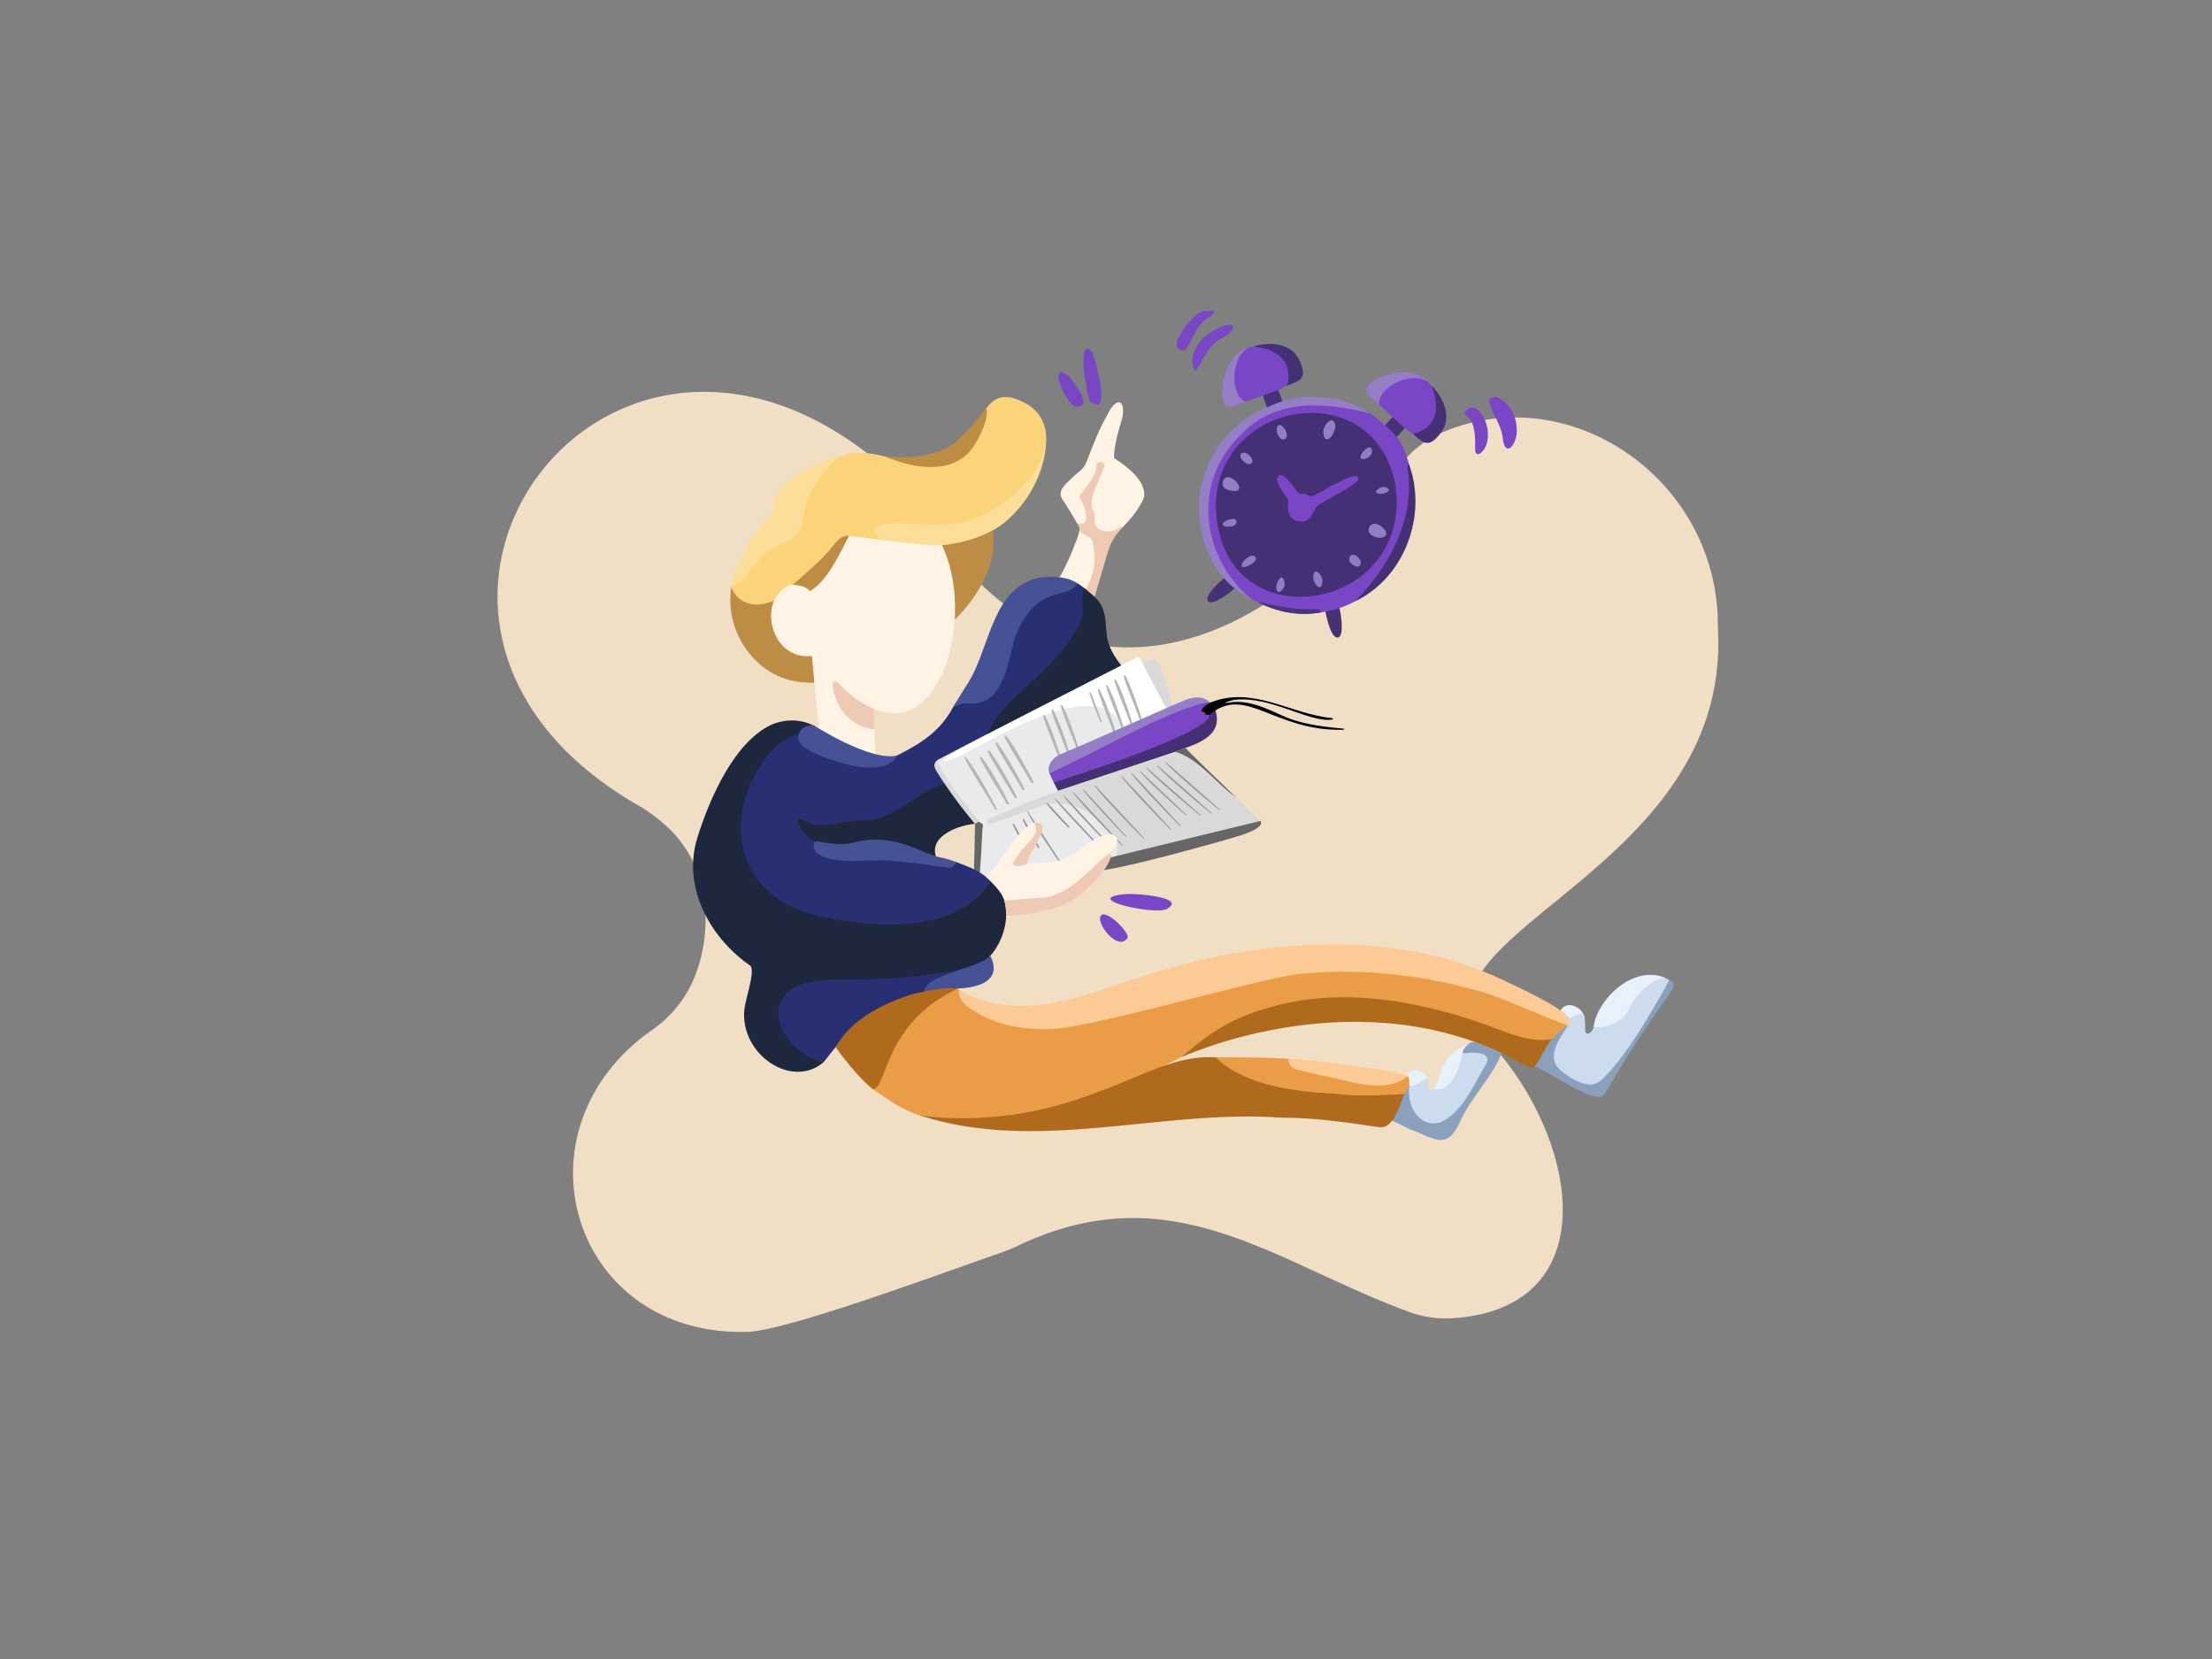 <svg width="320" height="240" viewBox="0 0 320 240" fill="none" xmlns="http://www.w3.org/2000/svg">
<rect x="0" y="0" width="320" height="240" fill="#808080" stroke="none"/>
<g clip-path="url(#clip0_5301_34840)">
<path d="M185.518 58.085C185.516 58.74 183.381 59.935 183.294 58.965C183.247 58.745 182.761 57.493 182.702 57.237C182.649 57.005 184.637 55.818 184.929 56.412C185.015 56.587 185.518 58.085 185.518 58.085Z" fill="#463276"/>
<path d="M176.822 57.389C176.663 54.764 177.757 51.083 180.523 50.363C179.856 52.891 179.211 55.655 180.176 58.121C178.84 58.528 177.089 59.882 176.822 57.389Z" fill="#947EC6"/>
<path d="M180.525 50.362C184.291 48.848 189.504 54.523 185.738 56.029C184.048 56.917 181.829 57.455 180.178 58.12C178.336 57.316 178.029 53.42 179.517 51.325C179.734 51.019 180.177 50.502 180.525 50.362Z" fill="#7946C6"/>
<path d="M186.188 55.802C186.188 55.802 186.282 55.654 186.359 55.111C187.018 50.408 181.363 50.141 181.363 50.141C181.424 50.075 182.121 49.883 182.824 49.809C185.202 49.556 187.233 50.231 188.109 52.412C189.023 54.687 188.282 55.014 186.188 55.802Z" fill="#453075"/>
<path d="M248.535 91.094C248.521 90.836 248.514 90.579 248.513 90.321C248.462 69.081 226.554 54.264 207.894 62.889C207.818 62.928 207.742 62.967 207.665 63.008C205.243 64.288 203.172 66.198 201.621 68.536C183.751 95.46 152.612 105.713 133.88 74.087C133.135 72.828 132.247 71.668 131.222 70.65C89.822 29.543 44.487 89.626 92.867 116.818C94.069 117.563 95.305 118.495 96.454 119.545C99.591 122.412 101.574 126.443 101.977 130.794C102.304 134.331 101.83 137.936 100.532 141.22C99.279 144.392 97.115 147.065 94.391 148.961C73.602 163.428 82.638 193.676 108.495 192.663C114.614 192.138 133.475 185.21 145.377 181.01C145.924 180.817 146.461 180.594 146.985 180.341C169.499 169.465 184.39 182.704 203.853 189.791C205.919 190.544 208.108 190.854 210.289 190.699C231.562 189.181 228.797 166.727 216.909 152.337C216.562 151.918 216.195 151.517 215.811 151.136C200.13 135.595 250.413 127.178 248.535 91.094Z" fill="#F1DFC5"/>
<path d="M169.576 104.072L164.756 94.955L135.352 110.015L137.287 111.618L169.576 104.072Z" fill="white"/>
<path d="M162.275 105.316C159.299 95.969 139.02 110.022 137.575 109.838C137.243 109.915 136.848 110.287 136.527 110.117C136.46 109.655 138.935 108.659 138.124 108.644C137.335 109.216 136.238 109.293 135.491 109.792C135.245 110.975 141.368 118.655 141.33 119.437C141.512 131.574 141.637 130.291 149.281 125.148C150.399 125.382 160.466 124.789 161.757 124.763C163.25 124.078 163.41 104.887 162.275 105.316Z" fill="#E8EAEB"/>
<path d="M202.037 63.223C201.46 63.529 199.407 62.197 200.22 61.665C200.392 61.52 201.266 60.503 201.464 60.331C201.643 60.175 203.62 61.38 203.234 61.917C203.121 62.076 202.037 63.223 202.037 63.223Z" fill="#463276"/>
<path d="M198.576 55.188C200.813 53.816 204.567 53.06 206.497 55.174C203.959 55.769 201.223 56.493 199.504 58.504C198.52 57.511 196.506 56.593 198.576 55.188Z" fill="#947EC6"/>
<path d="M206.496 55.176C209.594 57.804 207.043 65.084 203.951 62.453C202.377 61.372 200.863 59.657 199.503 58.506C199.348 56.497 202.633 54.398 205.175 54.734C205.547 54.784 206.209 54.934 206.496 55.176Z" fill="#7946C6"/>
<path d="M204.362 62.747C204.362 62.747 204.537 62.761 205.051 62.574C209.5 60.953 207.084 55.817 207.084 55.817C207.171 55.84 207.666 56.368 208.061 56.956C209.399 58.945 209.757 61.061 208.247 62.86C206.673 64.736 206.037 64.234 204.362 62.747Z" fill="#453075"/>
<path d="M165.505 71.963C164.822 73.56 163.703 74.939 162.528 76.166C160.884 77.881 156.205 76.375 155.779 75.625C155.166 74.544 154.555 73.54 153.882 72.516C152.721 71.131 154.08 70.106 155.101 69.119C155.81 68.396 156.747 67.929 157.128 66.948C158.021 64.665 158.879 62.312 160.114 60.174C161.706 56.766 163.157 58.188 162.128 61.254C162.128 61.254 161.054 64.578 161.178 66.281C162.985 67.437 165.873 69.554 165.505 71.963Z" fill="#FFF3E5"/>
<path d="M145.891 75.08C141.549 79.323 130.727 80.424 126.722 78.473C125.54 77.897 125.691 76.159 126.951 75.785C131.384 74.472 151.467 66.487 151.335 63.078C151.499 67.312 149.249 72.122 145.891 75.08Z" fill="#FCDE98"/>
<path d="M177.213 83.521C177.697 84.034 178.181 84.547 178.665 85.06C177.891 85.803 175.328 87.733 174.764 86.964C174.193 86.186 176.217 84.361 177.213 83.521Z" fill="#463175"/>
<path d="M153.064 83.656C153.31 83.989 156.198 77.669 156.205 76.424C156.205 76.424 160.901 77.296 157.146 85.443L153.064 83.656Z" fill="#FFF3E5"/>
<path d="M213.496 150.804C214.803 151.175 216.02 151.796 217.26 152.34C215.909 155.706 213.004 158.595 211.373 161.919C209.414 166.613 207.684 164.725 203.925 163.358C202.767 162.737 201.178 162.033 201.178 162.033C202.009 161.216 203.852 154.505 203.91 157.139C203.503 159.587 205.943 163.155 208.527 162.131C211.458 160.525 214.775 153.917 214.847 153.693C215.383 152.01 212.691 152.562 211.597 152.502C211.466 151.562 212.524 150.513 213.496 150.804Z" fill="#8AA0BC"/>
<path d="M172.555 52.838C171.788 48.3 179.723 45.501 178.198 47.824C177.703 48.579 176.513 48.912 175.78 49.587C173.656 51.543 172.991 55.107 172.555 52.838Z" fill="#7946C6"/>
<path d="M171.043 50.668C168.596 50.337 172.393 45.798 173.494 45.263C175.278 44.394 176.7 44.818 174.489 46.17C172.635 47.304 172.143 50.843 171.043 50.668Z" fill="#7946C6"/>
<path d="M157.004 55.01C156.749 54.084 156.259 48.501 158.069 51.086C158.506 52.323 160.898 60.71 157.675 57.993C157.206 57.123 157.215 56.011 157.004 55.01Z" fill="#7946C6"/>
<path d="M181.17 86.76C173.656 83.165 171.428 73.052 175.388 66.025C176.739 63.662 178.057 62.012 181.058 60.029C181.587 59.679 184.324 58.373 186.06 57.865C186.844 57.637 187.665 57.529 188.494 57.458C190.937 57.372 193.343 57.529 195.522 58.414C195.917 58.542 197.609 59.374 198.211 59.784C198.211 59.784 198.306 60.095 197.098 59.99C192.946 58.386 188.661 58.252 184.493 59.791C172.786 64.962 172.282 78.968 181.17 86.76Z" fill="#947EC6"/>
<path d="M240.922 141.454C240.922 141.454 230.155 153.253 230.546 148.585C230.837 145.104 235.877 139.433 240.922 141.454Z" fill="#E7F1FC"/>
<path d="M158.353 86.337C157.83 86.363 157.684 85.857 157.344 85.623C157.073 85.311 156.883 85.519 157.241 84.925C158.385 83.028 158.629 80.504 158.022 78.27C157.758 77.412 156.196 77.409 156.195 76.557C156.194 76.241 155.778 75.626 155.778 75.626C156.627 75.94 157.04 75.67 157.135 74.951C157.156 74.074 156.704 72.867 156.286 72.165C156.148 71.926 156.156 71.701 156.33 71.473C156.858 70.79 158.751 68.667 158.618 67.299C158.679 66.534 159.919 66.845 159.808 67.359C159.395 68.573 158.819 69.728 158.331 70.914C157.958 71.906 157.62 73.228 158.288 74.154C158.39 74.262 158.395 74.375 158.379 74.523C158.297 75.212 158.269 76.163 158.959 76.543C160.401 77.339 161.71 76.555 162.089 76.24C162.193 76.153 162.339 76.159 162.417 76.273C162.417 76.273 161.513 77.234 161.226 77.713C160.833 78.367 160.514 79.031 160.297 79.763C159.743 81.642 158.399 86.211 158.353 86.337Z" fill="#EECAB4"/>
<path d="M225.667 146.411C226.289 144.657 228.727 145.407 229.214 147.086C228.331 147.787 226.352 147.85 225.667 146.411Z" fill="#E7F1FC"/>
<path d="M100.294 126.219C100.171 124.516 100.383 122.805 100.888 121.175C102.664 115.44 106.382 106.976 111.94 104.694C113.994 103.97 116.007 104.069 117.956 105.08C117.598 105.793 116.313 105.517 115.788 106.273C108.678 108.852 105.349 119.148 108.941 125.619C113.435 132.701 123.589 133.294 131.21 133.136C135.743 132.936 139.093 124.724 143.007 127.235C147.683 130.235 145.222 137.916 141.384 139.729C133.502 143.451 124.053 141.261 115.671 142.703C109.528 145.374 114.517 152.563 119.188 153.619C114.639 157.65 107.008 152.56 107.685 146.008C107.834 144.567 109.325 140.337 108.528 139.7C104.002 136.548 100.682 131.604 100.294 126.219Z" fill="#1D273D"/>
<path d="M148.523 58.432C149.979 59.256 151.007 60.692 151.267 62.349C152.201 68.31 144.256 74.783 138.438 75.675C133.668 76.406 127.34 74.814 126.596 76.521C126.316 77.403 127.187 77.665 127.658 78.203C120.489 76.338 117.29 86.757 112.151 87.969C109.677 88.552 105.419 89.337 105.783 84.98C105.896 83.618 107.603 83.551 108.051 82.253C109.223 80.196 111.282 79.274 113.333 78.339C116.434 76.027 111.617 69.089 121.5 66.005C127.407 63.748 133.438 70.062 138.724 65.755C142.165 61.872 142.163 54.832 148.523 58.432Z" fill="#FBD479"/>
<path d="M227.023 147.357C229.655 145.885 229.234 146.969 229.318 149.129C229.533 150.091 230.494 149.116 230.546 148.587C232.044 148.672 233.579 148.292 234.704 147.317C235.09 146.983 235.387 146.562 235.599 146.098C236.991 143.051 239.714 141.409 240.922 141.457L241.492 141.792C241.624 142.172 234.392 153.728 234.392 153.728C234.392 153.728 232.168 158.517 228.113 156.517C222.366 153.683 225.129 151.537 227.023 147.357Z" fill="#CCDCEE"/>
<path d="M226.893 148.329C225.558 150.218 223.549 152.988 225.812 154.885C226.767 155.685 228.305 156.709 229.697 156.88C230.418 156.968 231.142 156.721 231.68 156.231C236.006 152.294 241.49 141.794 241.49 141.794C243.499 142.684 241.385 142.532 232.138 158.277C231.053 160.124 224.334 155.125 222.04 154.281C219.813 153.673 225.818 148.407 226.893 148.329Z" fill="#8AA0BC"/>
<path d="M140.904 125.935C140.911 125.466 141.071 119.517 141.054 119.185C141.154 118.921 141.393 118.741 141.707 118.9C141.81 119.116 142.154 119.078 142.195 119.315C142.229 119.504 142.139 119.711 142.128 119.912C142.07 120.943 141.826 126.172 141.711 126.35C141.397 126.3 141.12 126.177 140.904 125.935Z" fill="#666666"/>
<path d="M143.333 127.51C138.402 135.171 126.559 134.287 118.748 132.597C106.839 130.021 104.129 119.153 110.524 109.962C111.867 108.302 113.657 106.46 115.803 106.2C115.456 109.299 124.67 111.383 127.051 110.644C131.365 108.44 135.465 106.919 137.937 102.199C138.917 100.747 140.296 102.637 142.843 99.09C147.046 94.504 146.096 87.068 153.348 85.641C154.174 85.203 155.396 84.524 155.941 84.415L156.854 85.056C157.277 87.209 156.843 92.684 155.107 94.448C151.961 98.489 147.133 103.096 142.908 106.147L135.838 109.832C135.516 110.012 135.419 110.288 135.419 110.288L135.573 111.37C138.333 114.461 135.626 113.984 133.269 115.446C129.995 117.518 133.795 124.888 136.684 125.329C137.65 125.559 137.65 124.457 138.333 124.71C139.941 125.305 142.005 126.042 143.333 127.51Z" fill="#292F73"/>
<path d="M155.94 84.414C154.204 86.991 150.017 84.151 146.758 92.363C145.976 95.1 145.279 102.062 140.405 101.767C138.686 101.663 138.2 102.389 137.937 102.198C138.39 101.42 139.237 100.101 139.701 99.33C143.158 94.394 143.159 85.989 149.434 83.812C150.062 83.594 150.721 83.482 151.385 83.459C152.964 83.406 154.585 83.53 155.94 84.414Z" fill="#475196"/>
<path d="M138.117 89.652C138.339 86.766 136.27 78.884 136.27 78.884C139.545 78.513 141.822 77.703 143.604 76.744C144.381 81.573 141.448 86.38 138.117 89.652Z" fill="#BD8D45"/>
<path d="M136.269 78.882C131.87 78.877 127.092 77.938 122.814 77.527C115.827 90.356 115.188 80.28 111.551 87.721C110.547 92.447 113.637 95.159 117.452 95.567C117.452 95.567 118.213 102.206 118.485 105.445C118.936 105.739 119.489 106.177 119.662 106.346C120.734 107.396 122.056 108.091 123.31 108.87C124.294 109.481 125.528 109.728 126.698 109.701C126.698 109.701 126.44 103.98 126.437 102.559C126.437 102.549 126.437 102.539 126.437 102.529C136.376 106.843 141.076 88.681 136.269 78.882Z" fill="#FFF3E5"/>
<path d="M129.767 109.287C128.799 111.609 124.458 111.136 122.437 110.57C120.451 110.013 118.362 109.382 116.572 108.256C114.132 106.698 116.273 104.34 117.954 105.079C117.954 105.079 126.021 110.22 129.767 109.287Z" fill="#475196"/>
<path d="M226.768 148.322C225.959 148.955 225.202 149.643 224.455 150.35C221.489 151.346 218.359 149.542 215.559 148.661C201.364 143.245 182.734 141.777 170.904 152.929C160.061 158.504 146.109 163.838 133.313 161.442C130.823 160.731 128.446 159.079 126.288 157.579C127.626 151.112 131.876 145.629 137.894 142.922C138.229 142.702 138.479 142.912 138.735 143.167C140.292 147.714 146.306 148.369 150.458 148.687C163.806 148.069 176.321 141.811 189.575 140.557C202.368 139.535 215.527 142.65 226.768 148.322Z" fill="#EA9C47"/>
<path d="M133.133 161.39C141.776 162.495 150.829 161.2 159.021 157.878C164.968 155.903 170.46 152.169 176.936 153.068C183.694 158.638 193.233 158.38 201.532 158.069C202.089 158.058 203.563 157.424 203.161 158.283C202.465 159.768 201.716 163.167 199.661 163.085C194.964 162.399 190.251 161.681 185.494 161.691C168.039 160.404 150.246 166.885 133.133 161.39Z" fill="#AF6A1D"/>
<path d="M170.903 152.931C173.509 150.569 176.698 148.213 180.683 146.714C187.802 144.035 194.754 143.779 202.236 144.902C206.146 145.576 210.024 146.503 213.766 147.835C217.243 148.94 220.703 150.913 224.454 150.352C223.474 151.555 222.22 154.491 221.763 154.482C221.041 154.469 217.904 152.641 217.258 152.34C194.596 141.791 170.804 153.035 170.903 152.931Z" fill="#AF6A1D"/>
<path d="M182.318 118.769C182.31 118.77 158.776 127.319 161.418 123.856C162.709 122.163 158.778 118.602 158.771 118.596C156.858 116.811 153.713 115.668 150.939 116.464C150.917 116.47 144.114 119.046 143.166 119.186C142.808 119.239 142.656 118.745 142.98 118.584C151.104 114.551 170.617 108.296 170.679 108.313C172.236 108.718 182.318 118.769 182.318 118.769Z" fill="#D9D9D9"/>
<path d="M119.188 153.619C114.86 153.082 109.873 146.639 114.345 143.247C116.313 141.607 121.082 141.697 121.082 141.697C130.42 141.833 138.395 140.637 141.583 139.5C141.002 141.476 132.922 141.505 133.883 143.678C125.787 146.403 124.677 146.512 119.188 153.619Z" fill="#292F73"/>
<path d="M159.597 124.297L182.315 118.768C182.315 118.768 183.482 119.697 178.668 121.105C178.668 121.105 149.51 129.584 159.597 124.297Z" fill="#666666"/>
<path d="M162.294 122.32C160.518 120.578 156.036 115.882 155.262 114.711C155.227 114.658 155.3 114.6 155.344 114.647C156.284 115.669 160.681 120.376 162.383 122.233C162.438 122.293 162.352 122.376 162.294 122.32Z" fill="#999999"/>
<path d="M160.857 122.718C159.082 120.977 154.6 116.281 153.826 115.11C153.79 115.057 153.864 114.999 153.907 115.046C154.848 116.068 159.244 120.775 160.947 122.632C161.001 122.691 160.915 122.775 160.857 122.718Z" fill="#999999"/>
<path d="M159.707 123.255C157.932 121.513 153.45 116.817 152.675 115.646C152.64 115.593 152.713 115.535 152.757 115.582C153.698 116.604 158.094 121.311 159.796 123.168C159.851 123.228 159.765 123.311 159.707 123.255Z" fill="#999999"/>
<path d="M154.213 126.099C152.76 124.08 149.14 118.686 148.576 117.4C148.551 117.341 148.633 117.297 148.667 117.351C149.421 118.518 152.954 123.908 154.316 126.029C154.36 126.097 154.261 126.164 154.213 126.099Z" fill="#999999"/>
<path d="M154.51 119.703C153.733 118.929 151.757 116.839 151.416 116.316C151.408 116.304 151.359 116.2 151.432 116.166C151.525 116.123 151.575 116.185 151.584 116.196C151.997 116.65 153.936 118.746 154.682 119.573C154.694 119.585 154.726 119.706 154.685 119.738C154.641 119.772 154.524 119.716 154.51 119.703Z" fill="#999999"/>
<path d="M150.148 122.64C149.581 121.7 148.168 119.192 147.964 118.601C147.959 118.588 147.936 118.474 148.016 118.459C148.116 118.44 148.149 118.513 148.156 118.525C148.447 119.067 149.822 121.571 150.346 122.555C150.354 122.57 150.356 122.695 150.308 122.716C150.258 122.738 150.157 122.656 150.148 122.64Z" fill="#999999"/>
<path d="M148.715 123.359C148.148 122.418 146.736 119.91 146.531 119.32C146.526 119.307 146.504 119.193 146.583 119.178C146.683 119.159 146.717 119.231 146.724 119.244C147.014 119.785 148.389 122.29 148.913 123.273C148.922 123.289 148.923 123.414 148.876 123.435C148.825 123.457 148.725 123.374 148.715 123.359Z" fill="#999999"/>
<path d="M160.716 123.986C159.717 126.833 156.103 130.029 153.323 131.11C151.978 131.633 147.2 132.617 145.881 132.443C145.691 132.418 145.564 132.359 145.564 132.359C145.526 130.971 145.295 130.29 145.295 130.29C146.105 127.341 152.802 126.297 160.462 123.416C160.462 123.416 160.859 123.684 160.716 123.986Z" fill="#EECAB4"/>
<path d="M154.687 54.481C155.403 55.49 158.366 58.985 155.51 58.807C154.115 58.224 151.324 51.903 154.687 54.481Z" fill="#7946C6"/>
<path d="M191.729 88.434C192.406 88.256 193.082 88.078 193.758 87.899C194.032 88.933 194.483 92.104 193.546 92.23C192.599 92.357 191.983 89.709 191.729 88.434Z" fill="#463175"/>
<path d="M111.971 86.892C110.584 90.217 112.701 95.105 117.01 94.93L117.463 94.908L117.811 98.766C117.811 98.766 116.443 98.847 114.642 98.49C108.72 97.186 104.851 90.912 105.782 85.001C106.86 87.474 109.361 88.011 111.971 86.892Z" fill="#BD8D45"/>
<path d="M121.299 66.067C112.712 74.597 119.3 76.307 112.436 78.973C109.321 80.183 108.267 84.267 105.823 84.728C106.425 81.081 109.481 76.542 111.845 74.282C111.476 69.869 117.491 67.24 121.299 66.067Z" fill="#FCDE98"/>
<path d="M142.685 59.069C143.184 60.55 141.392 64.011 140.413 65.164C137.246 68.891 131.514 67.534 128.106 66.058C128.106 66.058 134.852 66.775 138.213 64.001C139.755 62.728 141.264 60.825 142.685 59.069Z" fill="#BD8D45"/>
<path d="M226.768 148.322C222.661 146.878 218.67 144.855 214.482 143.517C206.128 141.122 197.313 140.021 188.662 140.843C183.795 141.04 159.975 148.212 152.519 148.847C148.542 149.046 144.477 148.506 141.048 146.347C139.876 145.656 138.548 144.705 138.736 143.167C140.232 144.082 141.909 144.678 143.601 145.113C150.961 146.622 158.081 143.572 164.961 141.342C169.938 139.747 175.004 138.383 180.18 137.621C192.612 135.749 205.653 136.225 217.196 141.668C218.258 142.19 225.977 145.602 227.022 147.354C227.219 147.683 227.128 148.158 226.768 148.322Z" fill="#FCCA95"/>
<path d="M198.083 59.767C198.124 59.778 198.166 59.784 198.208 59.785C199.83 60.982 201.57 62.369 202.695 64.121C207.03 72.443 202.199 85.4 193.758 87.969C187.57 89.853 184.174 88.157 181.167 86.761C173.886 80.893 172.317 70.074 179.273 63.121C184.391 57.528 191.559 58.178 198.083 59.767Z" fill="#7946C6"/>
<path d="M162.192 96.268L142.907 106.145C142.907 106.145 143.469 104.858 143.748 104.425C144.825 102.755 145.582 101.985 147.014 100.623C150.641 97.447 154.482 94.142 156.45 89.617C157.034 88.321 156.176 86.288 156.853 85.054C157.168 85.324 158.054 86.057 158.351 86.334C160.336 88.189 159.773 90.355 160.217 92.468C160.655 94.556 162.214 96.177 162.192 96.268Z" fill="#1D273D"/>
<path d="M170.11 108.713L153.054 114.39L152.441 113.212C158.275 110.073 158.649 110.316 165.289 107.153C166.443 106.815 174.612 102.621 175.833 102.775C177.052 106.661 172.793 107.701 170.11 108.713Z" fill="#453075"/>
<path d="M195.996 87.007C200.759 82.283 204.746 75.263 203.651 67.915C203.541 67.177 203.826 67.14 203.826 67.14C206.575 74.621 203.11 83.663 195.996 87.007Z" fill="#453075"/>
<path d="M137.93 143.025L133.812 143.443C133.483 141.089 141.499 140.151 143.247 138.28C143.247 138.28 146.196 142.895 137.93 143.025Z" fill="#475196"/>
<path d="M219.433 62.525C219.327 64.338 217.867 66.179 217.43 63.684C217.301 61.674 216.08 60.192 215.489 58.381C215.212 57.533 216.259 57.22 216.878 57.591C218.786 58.733 219.433 60.468 219.433 62.525Z" fill="#7946C6"/>
<path d="M162.991 129.328C164.33 129.237 171.794 129.801 168.815 131.487C167.093 132.461 155.856 129.936 162.991 129.328Z" fill="#7946C6"/>
<path d="M215.248 62.961C215.312 65.184 213.317 66.757 213.393 64.829C213.62 59.074 211.075 60.46 212.017 59.477C213.635 57.787 215.312 60.789 215.248 62.961Z" fill="#7946C6"/>
<path d="M169.576 102.06C169.576 102.06 169.211 102.905 168.715 102.441L165.313 96.007C165.313 96.007 167.084 94.987 167.397 95.582C168.331 97.36 169.1 100.11 169.576 102.06Z" fill="#D9D9D9"/>
<path d="M159.141 132.763C159.521 130.912 163.586 134.995 163.107 135.699C161.833 137.572 158.951 134.102 159.141 132.763Z" fill="#7946C6"/>
<path d="M182.163 87.219C182.174 87.163 182.185 87.071 182.306 87.103C184.972 87.807 187.939 88.248 190.689 88.139C190.882 88.132 191.257 88.566 191.068 88.602C186.266 89.507 182.163 87.219 182.163 87.219Z" fill="#4A3578"/>
<path d="M171.513 108.206C171.306 108.308 170.169 108.671 169.98 108.758C173.404 109.677 175.883 113.336 178.807 115.339C178.807 115.339 172.048 108.879 171.513 108.206Z" fill="#666666"/>
<path d="M194.361 105.57C194.462 105.567 194.469 105.419 194.368 105.409C192.649 105.226 188.648 104.987 185.477 103.511C183.037 102.394 180.446 101.168 177.756 101.644C176.43 101.878 178.162 101.254 178.847 101.215C184 100.768 189.47 104.586 192.732 104.103C192.863 104.084 192.857 103.892 192.725 103.881C186.714 103.341 181.294 99.142 175.088 101.634C173.119 102.424 173.315 103.789 174.965 103.427C180.152 98.945 184.323 105.864 194.361 105.57Z" fill="black"/>
<path d="M160.096 123.769C157.427 125.921 154.821 129.362 150.97 129.856C148.727 129.976 145.295 130.291 145.295 130.291C145.133 129.088 142.662 126.877 142.662 126.877C145.075 124.693 146.68 120.278 149.646 118.985C151.255 120.512 146.713 123.979 146.681 125.022C149.499 124.624 152.67 125.344 155.29 123.569C156.965 122.445 158.561 120.856 160.646 120.631C162.718 121.222 161.13 122.973 160.096 123.769Z" fill="#FFF3E5"/>
<path d="M122.813 77.527C121.358 80.298 119.762 83.945 117.156 85.546C116.862 84.962 115.629 84.587 114.648 84.614C114.648 84.614 118.663 81.232 119.956 79.648C121.136 78.2 121.623 77.458 122.813 77.527Z" fill="#BD8D45"/>
<path d="M118.002 121.736C116.874 121.739 113.839 117.275 116.353 118.733C119.018 120.278 122.36 118.426 125.269 118.746C129.629 118.341 132.648 114.634 136.716 113.317C137.437 113.818 141.056 119.182 141.056 119.182C138.802 119.324 134.399 120.898 135.393 123.871C133.266 123.871 131.06 122.466 128.844 122.281C125.381 121.217 121.326 123.065 118.002 121.736Z" fill="#1D273D"/>
<path d="M118.075 121.734C118.236 121.726 118.398 121.74 118.557 121.769C121.937 122.379 122.687 122.095 124.045 121.746C128.772 120.754 132.202 122.698 133.721 123.256C133.851 123.304 135.393 123.874 135.393 123.874C136.141 124.097 136.834 124.123 138.336 124.709C138.225 124.85 138.125 125.282 137.685 125.458C137.563 125.507 137.431 125.525 137.3 125.518C136.786 125.494 135.344 125.35 134.656 125.189C133.154 124.86 128.543 124.482 127.536 124.451C127.112 124.438 123.799 124.573 122.832 124.584C118.497 124.385 117.871 123.248 117.759 122.567C117.715 122.518 117.608 121.774 118.002 121.739C118.027 121.737 118.051 121.735 118.075 121.734Z" fill="#475196"/>
<path d="M141.705 118.902C141.454 118.869 141.052 119.188 141.052 119.188C137.759 115.313 135.503 111.632 135.34 111.316C134.782 110.233 135.79 109.908 135.836 109.833C135.86 110.011 135.525 110.15 135.619 110.313C136.457 111.771 137.275 113.241 138.312 114.572C138.876 115.296 139.462 116.002 140.03 116.723C140.362 117.145 140.677 117.581 141.004 118.008C141.234 118.309 141.471 118.604 141.705 118.902Z" fill="#D9D9D9"/>
<path d="M126.438 102.529L126.524 105.522C124.439 105.326 122.387 104.049 121.353 102.058C120.968 101.334 119.677 98.11 121.116 98.623C122.756 100.419 124.18 101.582 126.438 102.529Z" fill="#EECAB4"/>
<path d="M175.855 152.961C179.015 152.964 183.374 152.941 186.47 153.191C188.548 153.359 203.009 155.479 203.497 155.637C205.001 156.124 203.553 157.583 203.16 158.285C199.76 158.41 196.458 158.685 193.054 158.213C187.482 157.959 180.048 157.072 175.855 152.961Z" fill="#EA9C47"/>
<path d="M203.912 157.137C208.355 153.328 205.523 158.766 207.422 157.532C210.501 157.422 210.508 154.242 211.605 152.379C212.963 152.209 216.224 152.018 214.839 154.215C213.292 156.671 211.78 160.574 208.775 162.168C208.16 162.494 207.449 162.606 206.772 162.452C204.61 161.959 203.51 159.309 203.912 157.137Z" fill="#CCDCEE"/>
<path d="M211.604 152.38C211.03 154.412 210.18 158.035 207.42 157.534C208.348 155.945 208.556 154.023 209.827 152.628C210.477 152.013 212.331 150.911 212.752 150.82C212.752 150.82 211.457 151.641 211.604 152.38Z" fill="#E7F1FC"/>
<path d="M169.284 119.984C167.509 118.243 163.027 113.547 162.252 112.376C162.217 112.322 162.291 112.265 162.334 112.312C163.275 113.333 167.671 118.041 169.373 119.898C169.428 119.957 169.342 120.041 169.284 119.984Z" fill="#999999"/>
<path d="M165.388 121.293C163.612 119.551 159.13 114.855 158.356 113.684C158.321 113.631 158.394 113.573 158.437 113.62C159.378 114.642 163.775 119.349 165.477 121.206C165.531 121.266 165.445 121.349 165.388 121.293Z" fill="#999999"/>
<path d="M170.699 119.509C168.924 117.768 164.442 113.072 163.667 111.901C163.632 111.847 163.706 111.79 163.749 111.837C164.69 112.858 169.086 117.566 170.788 119.422C170.843 119.482 170.757 119.565 170.699 119.509Z" fill="#999999"/>
<path d="M173.624 118.004C171.682 116.452 166.75 112.234 165.862 111.148C165.822 111.098 165.889 111.033 165.936 111.076C166.975 111.997 171.823 116.235 173.704 117.909C173.764 117.963 173.687 118.055 173.624 118.004Z" fill="#999999"/>
<path d="M171.534 117.936C169.873 116.503 165.657 112.616 164.901 111.622C164.867 111.577 164.925 111.519 164.966 111.558C165.854 112.406 169.998 116.31 171.604 117.852C171.656 117.901 171.588 117.982 171.534 117.936Z" fill="#999999"/>
<path d="M162.858 121.044C161.303 119.496 157.375 115.316 156.692 114.27C156.661 114.222 156.724 114.17 156.762 114.211C157.587 115.121 161.441 119.312 162.934 120.965C162.981 121.018 162.908 121.094 162.858 121.044Z" fill="#999999"/>
<path d="M176.372 117.187C174.43 115.635 169.498 111.417 168.61 110.33C168.57 110.281 168.637 110.216 168.685 110.258C169.724 111.179 174.571 115.417 176.452 117.092C176.512 117.146 176.435 117.237 176.372 117.187Z" fill="#999999"/>
<path d="M175.19 117.697C173.248 116.144 168.317 111.927 167.428 110.84C167.388 110.791 167.455 110.726 167.503 110.768C168.542 111.689 173.39 115.927 175.27 117.602C175.33 117.655 175.253 117.747 175.19 117.697Z" fill="#999999"/>
<path d="M175.9 73.32C175.877 57.796 198.781 54.063 201.848 70.092C204.643 88.797 176.405 93.264 175.9 73.32Z" fill="#453075"/>
<path d="M162.562 97.809C162.749 98.817 164.315 102.478 164.877 104.056C164.934 104.217 165.213 104.165 165.167 104.001C164.727 102.438 163.403 98.674 162.766 97.725C162.698 97.623 162.539 97.687 162.562 97.809Z" fill="#B5B5B5"/>
<path d="M161.216 98.436C161.403 99.444 162.97 103.105 163.531 104.683C163.589 104.844 163.868 104.792 163.821 104.627C163.381 103.065 162.057 99.301 161.421 98.352C161.352 98.25 161.194 98.314 161.216 98.436Z" fill="#B5B5B5"/>
<path d="M160.019 99.258C160.206 100.267 161.772 103.927 162.334 105.505C162.391 105.666 162.67 105.614 162.624 105.45C162.184 103.887 160.86 100.124 160.223 99.174C160.155 99.072 159.996 99.137 160.019 99.258Z" fill="#B5B5B5"/>
<path d="M153.46 102.121C153.648 103.13 155.214 106.79 155.776 108.369C155.833 108.53 156.112 108.478 156.065 108.313C155.625 106.75 154.301 102.987 153.665 102.038C153.596 101.935 153.438 102 153.46 102.121Z" fill="#B5B5B5"/>
<path d="M152.111 102.738C152.298 103.747 153.864 107.407 154.426 108.985C154.483 109.146 154.762 109.094 154.716 108.93C154.276 107.367 152.952 103.604 152.315 102.654C152.247 102.552 152.088 102.617 152.111 102.738Z" fill="#B5B5B5"/>
<path d="M139.559 109.635C140.039 110.878 142.872 115.176 143.953 117.057C144.064 117.249 144.262 117.13 144.164 116.931C143.236 115.041 140.676 110.553 139.658 109.494C139.548 109.38 139.501 109.486 139.559 109.635Z" fill="#B5B5B5"/>
<path d="M150.915 103.563C151.103 104.572 152.669 108.232 153.231 109.81C153.288 109.971 153.567 109.919 153.52 109.755C153.081 108.192 151.756 104.429 151.12 103.48C151.051 103.377 150.893 103.442 150.915 103.563Z" fill="#B5B5B5"/>
<path d="M158.83 99.832C159.018 100.84 160.584 104.501 161.146 106.079C161.203 106.24 161.482 106.188 161.435 106.023C160.996 104.461 159.671 100.697 159.035 99.748C158.966 99.646 158.808 99.71 158.83 99.832Z" fill="#B5B5B5"/>
<path d="M145.314 106.564C145.741 107.677 148.239 111.528 149.195 113.212C149.293 113.384 149.579 113.266 149.493 113.088C148.671 111.395 146.409 107.375 145.514 106.425C145.418 106.323 145.263 106.43 145.314 106.564Z" fill="#B5B5B5"/>
<path d="M144.008 107.556C144.435 108.669 146.934 112.52 147.889 114.204C147.987 114.376 148.274 114.258 148.187 114.08C147.365 112.387 145.103 108.367 144.209 107.417C144.112 107.315 143.957 107.422 144.008 107.556Z" fill="#B5B5B5"/>
<path d="M142.915 108.754C143.343 109.867 145.841 113.718 146.797 115.403C146.894 115.575 147.181 115.456 147.094 115.278C146.273 113.585 144.01 109.565 143.116 108.615C143.019 108.513 142.864 108.62 142.915 108.754Z" fill="#B5B5B5"/>
<path d="M141.772 109.659C142.199 110.772 144.697 114.623 145.653 116.308C145.751 116.48 146.037 116.361 145.951 116.183C145.129 114.491 142.867 110.471 141.972 109.521C141.876 109.418 141.721 109.526 141.772 109.659Z" fill="#B5B5B5"/>
<path d="M159.223 104.477C159.285 104.578 159.439 104.504 159.4 104.392C159.082 103.488 158.072 100.723 157.834 100.29C157.74 100.117 157.553 100.201 157.62 100.386C157.97 101.36 158.79 103.763 159.223 104.477Z" fill="#B8B8B8"/>
<path d="M152.439 113.212L151.799 111.838C154.541 110.598 171.085 101.084 175.087 101.633L174.809 101.757C174.773 101.774 174.738 101.793 174.705 101.815C174.114 102.222 173.32 103.059 174.221 103.017C174.299 103.014 174.364 103.033 174.346 103.128C174.281 103.466 174.782 103.495 175.007 103.389C174.97 106.087 155.563 112.166 152.439 113.212Z" fill="#7946C6"/>
<path d="M149.643 118.985C152.837 119.018 148.652 123.298 148.61 124.883C148.268 125.368 146.128 125.498 146.589 124.748C148.878 121.026 150.516 121.173 149.643 118.985Z" fill="#EECAB4"/>
<path d="M203.669 155.694C200.196 158.414 195.333 156.32 191.466 155.638C190.14 155.318 188.797 155.058 187.484 154.689C186.727 154.522 186.452 153.84 186.351 153.182C190.562 153.301 202.374 154.895 203.669 155.694Z" fill="#FCCA95"/>
<path d="M206.51 155.974C206.396 155.981 206.295 156.018 206.201 156.088C205.573 156.528 204.66 157.093 203.91 157.14C203.824 156.825 203.966 155.804 203.62 155.671L203.629 155.642C204.09 154.327 205.991 154.705 206.51 155.974Z" fill="#E7F1FC"/>
<path d="M188.26 75.472C186.232 75.336 186.266 73.854 186.365 72.34C185.771 71.365 184.877 70.445 184.712 69.283C185.261 67.56 186.995 70.268 187.502 70.919C187.713 71.327 188.023 71.494 188.489 71.432C189.023 71.284 189.442 72.038 189.934 71.713C190.893 71.451 196.97 67.347 196.477 69.489C194.825 70.895 192.77 71.785 190.93 72.929C189.826 73.573 189.936 75.497 188.26 75.472Z" fill="#7946C6"/>
<path d="M199.718 77.792C198.861 77.845 197.773 77.262 198.013 76.466C198.643 74.385 202.081 77.619 199.718 77.792Z" fill="#937DC5"/>
<path d="M178.307 71.009C177.687 70.935 176.7 70.701 176.884 69.814C177.38 67.413 180.963 71.323 178.307 71.009Z" fill="#937DC5"/>
<path d="M191.443 62.697C191.256 61.633 192.86 59.79 193.157 61.478C193.339 62.512 191.741 64.813 191.443 62.697Z" fill="#937DC5"/>
<path d="M189.979 83.437C190.026 81.759 191.46 83.243 191.3 84.218C191.146 85.823 189.989 84.497 189.979 83.437Z" fill="#927CC4"/>
<path d="M184.693 62.032C184.997 60.315 186.885 63.025 185.857 63.52C185.143 63.864 184.573 62.533 184.693 62.032Z" fill="#927CC4"/>
<path d="M197.292 66.4C195.804 66.636 198.257 63.572 198.49 65.215C198.566 65.753 197.952 66.33 197.292 66.4Z" fill="#917BC3"/>
<path d="M185.824 84.283C186.019 85.107 184.803 86.341 184.642 85.134C184.529 84.296 185.525 82.525 185.824 84.283Z" fill="#927CC4"/>
<path d="M181.688 80.746C181.951 81.394 179.172 82.772 179.661 81.54C179.848 81.072 181.298 79.733 181.688 80.746Z" fill="#917BC3"/>
<path d="M196.849 81.516C196.629 82.57 195.172 81.514 195.181 81.001C195.207 79.452 197.038 80.676 196.849 81.516Z" fill="#917CC3"/>
<path d="M179.826 65.495C180.449 65.353 181.497 66.411 181.077 66.974C180.522 67.72 178.627 65.82 179.826 65.495Z" fill="#927CC3"/>
<path d="M177.499 76.191C177.392 76.183 177.286 76.165 177.185 76.131C175.965 75.723 178.835 74.432 178.882 75.428C178.911 76.015 178.298 76.244 177.499 76.191Z" fill="#917BC3"/>
<path d="M199.674 71.44C198.202 71.356 199.764 70.179 200.519 70.49C201.497 70.939 200.462 71.448 199.674 71.44Z" fill="#917BC2"/>
<path d="M169.578 102.063C171.463 101.348 173.299 100.058 175.091 101.633C175.091 101.633 174.334 101.62 173.646 101.823C166.471 103.948 158.678 108.864 151.803 111.837C151.803 111.837 151.103 110.445 153.181 109.222C156.177 107.988 169.578 102.063 169.578 102.063Z" fill="#947EC6"/>
<path d="M120.888 151.477C123.146 147.508 127.416 145.394 131.377 143.995C131.377 143.995 136.387 142.597 138.564 143.012C127.886 147.995 128.371 157.32 126.287 157.582C126.287 157.582 123.847 155.683 120.888 151.477Z" fill="#AF6A1D"/>
</g>
<defs>
<clipPath id="clip0_5301_34840">
<rect width="177.038" height="148" fill="white" transform="translate(71.981 45)"/>
</clipPath>
</defs>
</svg>
